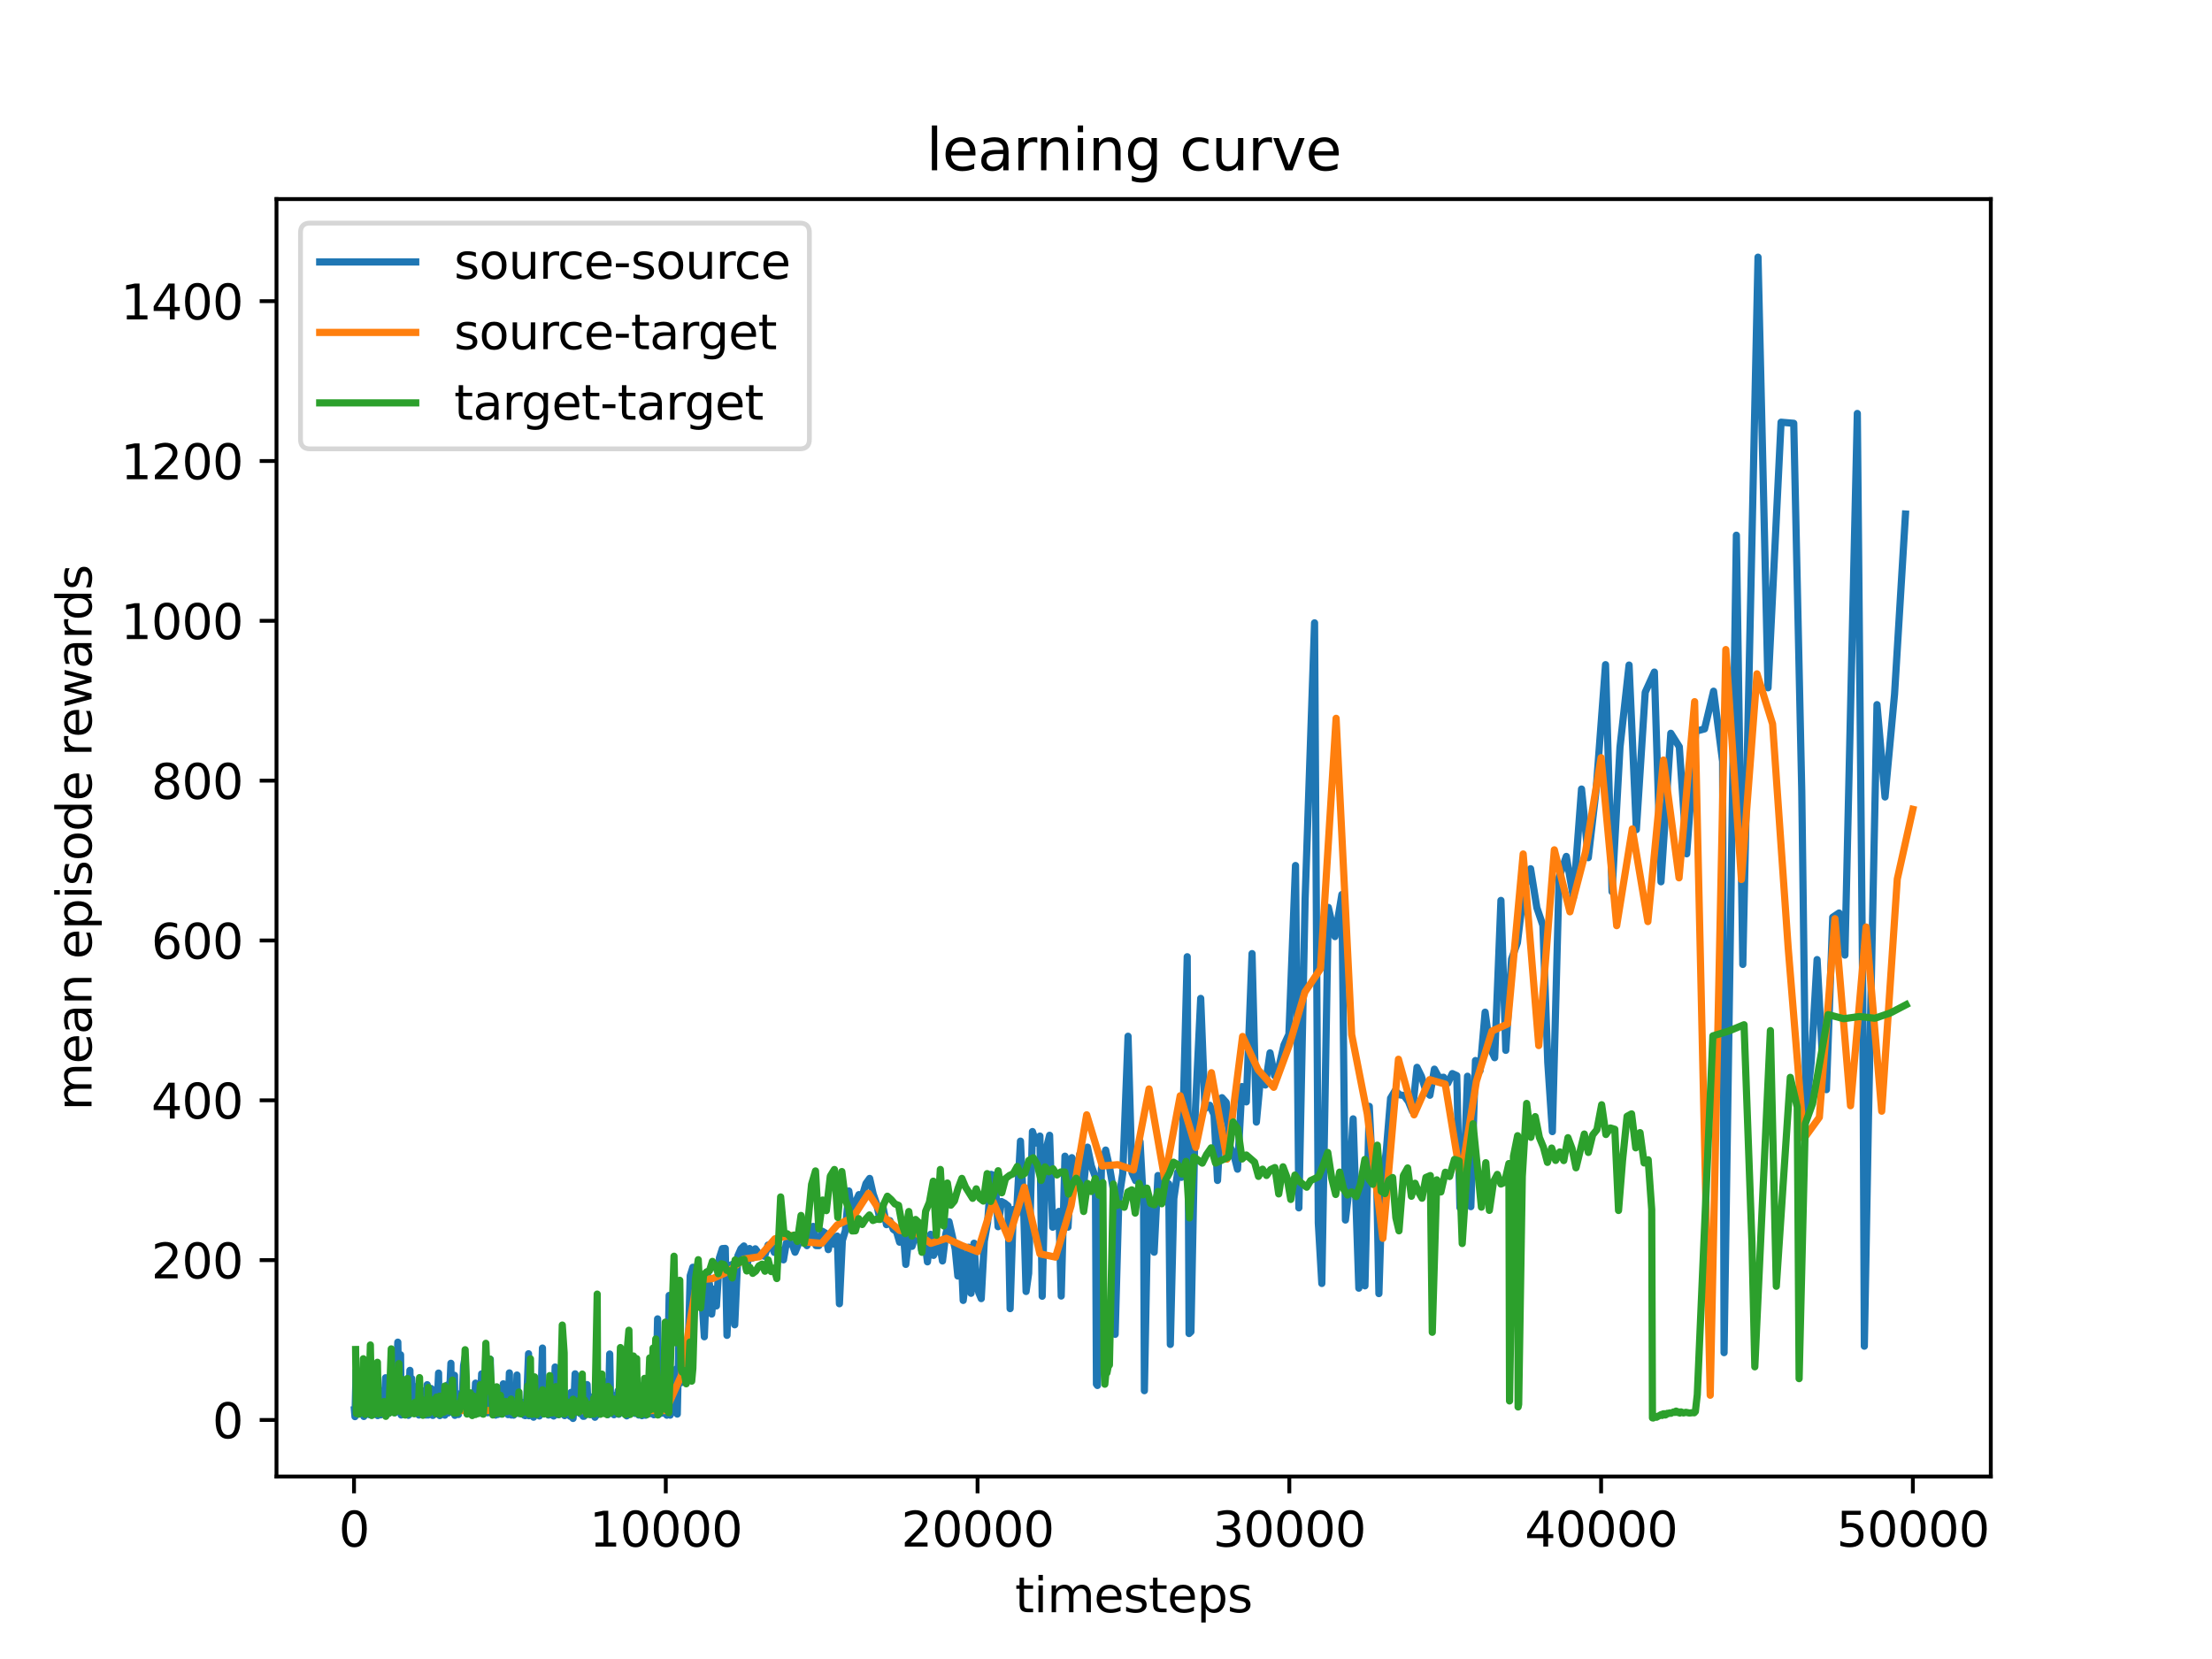 <?xml version="1.0" encoding="utf-8" standalone="no"?>
<!DOCTYPE svg PUBLIC "-//W3C//DTD SVG 1.1//EN"
  "http://www.w3.org/Graphics/SVG/1.1/DTD/svg11.dtd">
<svg xmlns:xlink="http://www.w3.org/1999/xlink" width="460.8pt" height="345.6pt" viewBox="0 0 460.8 345.6" xmlns="http://www.w3.org/2000/svg" version="1.1">
 <defs>
  <style type="text/css">*{stroke-linejoin: round; stroke-linecap: butt}</style>
 </defs>
 <g id="figure_1">
  <g id="patch_1">
   <path d="M 0 345.6 
L 460.8 345.6 
L 460.8 0 
L 0 0 
z
" style="fill: #ffffff"/>
  </g>
  <g id="axes_1">
   <g id="patch_2">
    <path d="M 57.6 307.584 
L 414.72 307.584 
L 414.72 41.472 
L 57.6 41.472 
z
" style="fill: #ffffff"/>
   </g>
   <g id="matplotlib.axis_1">
    <g id="xtick_1">
     <g id="line2d_1">
      <defs>
       <path id="mb2dc1c87ee" d="M 0 0 
L 0 3.5 
" style="stroke: #000000; stroke-width: 0.8"/>
      </defs>
      <g>
       <use xlink:href="#mb2dc1c87ee" x="73.748" y="307.584" style="stroke: #000000; stroke-width: 0.8"/>
      </g>
     </g>
     <g id="text_1">
      <!-- 0 -->
      <g transform="translate(70.567 322.182) scale(0.1 -0.1)">
       <defs>
        <path id="DejaVuSans-30" d="M 2034 4250 
Q 1547 4250 1301 3770 
Q 1056 3291 1056 2328 
Q 1056 1369 1301 889 
Q 1547 409 2034 409 
Q 2525 409 2770 889 
Q 3016 1369 3016 2328 
Q 3016 3291 2770 3770 
Q 2525 4250 2034 4250 
z
M 2034 4750 
Q 2819 4750 3233 4129 
Q 3647 3509 3647 2328 
Q 3647 1150 3233 529 
Q 2819 -91 2034 -91 
Q 1250 -91 836 529 
Q 422 1150 422 2328 
Q 422 3509 836 4129 
Q 1250 4750 2034 4750 
z
" transform="scale(0.016)"/>
       </defs>
       <use xlink:href="#DejaVuSans-30"/>
      </g>
     </g>
    </g>
    <g id="xtick_2">
     <g id="line2d_2">
      <g>
       <use xlink:href="#mb2dc1c87ee" x="138.696" y="307.584" style="stroke: #000000; stroke-width: 0.8"/>
      </g>
     </g>
     <g id="text_2">
      <!-- 10000 -->
      <g transform="translate(122.79 322.182) scale(0.1 -0.1)">
       <defs>
        <path id="DejaVuSans-31" d="M 794 531 
L 1825 531 
L 1825 4091 
L 703 3866 
L 703 4441 
L 1819 4666 
L 2450 4666 
L 2450 531 
L 3481 531 
L 3481 0 
L 794 0 
L 794 531 
z
" transform="scale(0.016)"/>
       </defs>
       <use xlink:href="#DejaVuSans-31"/>
       <use xlink:href="#DejaVuSans-30" x="63.623"/>
       <use xlink:href="#DejaVuSans-30" x="127.246"/>
       <use xlink:href="#DejaVuSans-30" x="190.869"/>
       <use xlink:href="#DejaVuSans-30" x="254.492"/>
      </g>
     </g>
    </g>
    <g id="xtick_3">
     <g id="line2d_3">
      <g>
       <use xlink:href="#mb2dc1c87ee" x="203.644" y="307.584" style="stroke: #000000; stroke-width: 0.8"/>
      </g>
     </g>
     <g id="text_3">
      <!-- 20000 -->
      <g transform="translate(187.738 322.182) scale(0.1 -0.1)">
       <defs>
        <path id="DejaVuSans-32" d="M 1228 531 
L 3431 531 
L 3431 0 
L 469 0 
L 469 531 
Q 828 903 1448 1529 
Q 2069 2156 2228 2338 
Q 2531 2678 2651 2914 
Q 2772 3150 2772 3378 
Q 2772 3750 2511 3984 
Q 2250 4219 1831 4219 
Q 1534 4219 1204 4116 
Q 875 4013 500 3803 
L 500 4441 
Q 881 4594 1212 4672 
Q 1544 4750 1819 4750 
Q 2544 4750 2975 4387 
Q 3406 4025 3406 3419 
Q 3406 3131 3298 2873 
Q 3191 2616 2906 2266 
Q 2828 2175 2409 1742 
Q 1991 1309 1228 531 
z
" transform="scale(0.016)"/>
       </defs>
       <use xlink:href="#DejaVuSans-32"/>
       <use xlink:href="#DejaVuSans-30" x="63.623"/>
       <use xlink:href="#DejaVuSans-30" x="127.246"/>
       <use xlink:href="#DejaVuSans-30" x="190.869"/>
       <use xlink:href="#DejaVuSans-30" x="254.492"/>
      </g>
     </g>
    </g>
    <g id="xtick_4">
     <g id="line2d_4">
      <g>
       <use xlink:href="#mb2dc1c87ee" x="268.592" y="307.584" style="stroke: #000000; stroke-width: 0.8"/>
      </g>
     </g>
     <g id="text_4">
      <!-- 30000 -->
      <g transform="translate(252.685 322.182) scale(0.1 -0.1)">
       <defs>
        <path id="DejaVuSans-33" d="M 2597 2516 
Q 3050 2419 3304 2112 
Q 3559 1806 3559 1356 
Q 3559 666 3084 287 
Q 2609 -91 1734 -91 
Q 1441 -91 1130 -33 
Q 819 25 488 141 
L 488 750 
Q 750 597 1062 519 
Q 1375 441 1716 441 
Q 2309 441 2620 675 
Q 2931 909 2931 1356 
Q 2931 1769 2642 2001 
Q 2353 2234 1838 2234 
L 1294 2234 
L 1294 2753 
L 1863 2753 
Q 2328 2753 2575 2939 
Q 2822 3125 2822 3475 
Q 2822 3834 2567 4026 
Q 2313 4219 1838 4219 
Q 1578 4219 1281 4162 
Q 984 4106 628 3988 
L 628 4550 
Q 988 4650 1302 4700 
Q 1616 4750 1894 4750 
Q 2613 4750 3031 4423 
Q 3450 4097 3450 3541 
Q 3450 3153 3228 2886 
Q 3006 2619 2597 2516 
z
" transform="scale(0.016)"/>
       </defs>
       <use xlink:href="#DejaVuSans-33"/>
       <use xlink:href="#DejaVuSans-30" x="63.623"/>
       <use xlink:href="#DejaVuSans-30" x="127.246"/>
       <use xlink:href="#DejaVuSans-30" x="190.869"/>
       <use xlink:href="#DejaVuSans-30" x="254.492"/>
      </g>
     </g>
    </g>
    <g id="xtick_5">
     <g id="line2d_5">
      <g>
       <use xlink:href="#mb2dc1c87ee" x="333.539" y="307.584" style="stroke: #000000; stroke-width: 0.8"/>
      </g>
     </g>
     <g id="text_5">
      <!-- 40000 -->
      <g transform="translate(317.633 322.182) scale(0.1 -0.1)">
       <defs>
        <path id="DejaVuSans-34" d="M 2419 4116 
L 825 1625 
L 2419 1625 
L 2419 4116 
z
M 2253 4666 
L 3047 4666 
L 3047 1625 
L 3713 1625 
L 3713 1100 
L 3047 1100 
L 3047 0 
L 2419 0 
L 2419 1100 
L 313 1100 
L 313 1709 
L 2253 4666 
z
" transform="scale(0.016)"/>
       </defs>
       <use xlink:href="#DejaVuSans-34"/>
       <use xlink:href="#DejaVuSans-30" x="63.623"/>
       <use xlink:href="#DejaVuSans-30" x="127.246"/>
       <use xlink:href="#DejaVuSans-30" x="190.869"/>
       <use xlink:href="#DejaVuSans-30" x="254.492"/>
      </g>
     </g>
    </g>
    <g id="xtick_6">
     <g id="line2d_6">
      <g>
       <use xlink:href="#mb2dc1c87ee" x="398.487" y="307.584" style="stroke: #000000; stroke-width: 0.8"/>
      </g>
     </g>
     <g id="text_6">
      <!-- 50000 -->
      <g transform="translate(382.581 322.182) scale(0.1 -0.1)">
       <defs>
        <path id="DejaVuSans-35" d="M 691 4666 
L 3169 4666 
L 3169 4134 
L 1269 4134 
L 1269 2991 
Q 1406 3038 1543 3061 
Q 1681 3084 1819 3084 
Q 2600 3084 3056 2656 
Q 3513 2228 3513 1497 
Q 3513 744 3044 326 
Q 2575 -91 1722 -91 
Q 1428 -91 1123 -41 
Q 819 9 494 109 
L 494 744 
Q 775 591 1075 516 
Q 1375 441 1709 441 
Q 2250 441 2565 725 
Q 2881 1009 2881 1497 
Q 2881 1984 2565 2268 
Q 2250 2553 1709 2553 
Q 1456 2553 1204 2497 
Q 953 2441 691 2322 
L 691 4666 
z
" transform="scale(0.016)"/>
       </defs>
       <use xlink:href="#DejaVuSans-35"/>
       <use xlink:href="#DejaVuSans-30" x="63.623"/>
       <use xlink:href="#DejaVuSans-30" x="127.246"/>
       <use xlink:href="#DejaVuSans-30" x="190.869"/>
       <use xlink:href="#DejaVuSans-30" x="254.492"/>
      </g>
     </g>
    </g>
    <g id="text_7">
     <!-- timesteps -->
     <g transform="translate(211.444 335.861) scale(0.1 -0.1)">
      <defs>
       <path id="DejaVuSans-74" d="M 1172 4494 
L 1172 3500 
L 2356 3500 
L 2356 3053 
L 1172 3053 
L 1172 1153 
Q 1172 725 1289 603 
Q 1406 481 1766 481 
L 2356 481 
L 2356 0 
L 1766 0 
Q 1100 0 847 248 
Q 594 497 594 1153 
L 594 3053 
L 172 3053 
L 172 3500 
L 594 3500 
L 594 4494 
L 1172 4494 
z
" transform="scale(0.016)"/>
       <path id="DejaVuSans-69" d="M 603 3500 
L 1178 3500 
L 1178 0 
L 603 0 
L 603 3500 
z
M 603 4863 
L 1178 4863 
L 1178 4134 
L 603 4134 
L 603 4863 
z
" transform="scale(0.016)"/>
       <path id="DejaVuSans-6d" d="M 3328 2828 
Q 3544 3216 3844 3400 
Q 4144 3584 4550 3584 
Q 5097 3584 5394 3201 
Q 5691 2819 5691 2113 
L 5691 0 
L 5113 0 
L 5113 2094 
Q 5113 2597 4934 2840 
Q 4756 3084 4391 3084 
Q 3944 3084 3684 2787 
Q 3425 2491 3425 1978 
L 3425 0 
L 2847 0 
L 2847 2094 
Q 2847 2600 2669 2842 
Q 2491 3084 2119 3084 
Q 1678 3084 1418 2786 
Q 1159 2488 1159 1978 
L 1159 0 
L 581 0 
L 581 3500 
L 1159 3500 
L 1159 2956 
Q 1356 3278 1631 3431 
Q 1906 3584 2284 3584 
Q 2666 3584 2933 3390 
Q 3200 3197 3328 2828 
z
" transform="scale(0.016)"/>
       <path id="DejaVuSans-65" d="M 3597 1894 
L 3597 1613 
L 953 1613 
Q 991 1019 1311 708 
Q 1631 397 2203 397 
Q 2534 397 2845 478 
Q 3156 559 3463 722 
L 3463 178 
Q 3153 47 2828 -22 
Q 2503 -91 2169 -91 
Q 1331 -91 842 396 
Q 353 884 353 1716 
Q 353 2575 817 3079 
Q 1281 3584 2069 3584 
Q 2775 3584 3186 3129 
Q 3597 2675 3597 1894 
z
M 3022 2063 
Q 3016 2534 2758 2815 
Q 2500 3097 2075 3097 
Q 1594 3097 1305 2825 
Q 1016 2553 972 2059 
L 3022 2063 
z
" transform="scale(0.016)"/>
       <path id="DejaVuSans-73" d="M 2834 3397 
L 2834 2853 
Q 2591 2978 2328 3040 
Q 2066 3103 1784 3103 
Q 1356 3103 1142 2972 
Q 928 2841 928 2578 
Q 928 2378 1081 2264 
Q 1234 2150 1697 2047 
L 1894 2003 
Q 2506 1872 2764 1633 
Q 3022 1394 3022 966 
Q 3022 478 2636 193 
Q 2250 -91 1575 -91 
Q 1294 -91 989 -36 
Q 684 19 347 128 
L 347 722 
Q 666 556 975 473 
Q 1284 391 1588 391 
Q 1994 391 2212 530 
Q 2431 669 2431 922 
Q 2431 1156 2273 1281 
Q 2116 1406 1581 1522 
L 1381 1569 
Q 847 1681 609 1914 
Q 372 2147 372 2553 
Q 372 3047 722 3315 
Q 1072 3584 1716 3584 
Q 2034 3584 2315 3537 
Q 2597 3491 2834 3397 
z
" transform="scale(0.016)"/>
       <path id="DejaVuSans-70" d="M 1159 525 
L 1159 -1331 
L 581 -1331 
L 581 3500 
L 1159 3500 
L 1159 2969 
Q 1341 3281 1617 3432 
Q 1894 3584 2278 3584 
Q 2916 3584 3314 3078 
Q 3713 2572 3713 1747 
Q 3713 922 3314 415 
Q 2916 -91 2278 -91 
Q 1894 -91 1617 61 
Q 1341 213 1159 525 
z
M 3116 1747 
Q 3116 2381 2855 2742 
Q 2594 3103 2138 3103 
Q 1681 3103 1420 2742 
Q 1159 2381 1159 1747 
Q 1159 1113 1420 752 
Q 1681 391 2138 391 
Q 2594 391 2855 752 
Q 3116 1113 3116 1747 
z
" transform="scale(0.016)"/>
      </defs>
      <use xlink:href="#DejaVuSans-74"/>
      <use xlink:href="#DejaVuSans-69" x="39.209"/>
      <use xlink:href="#DejaVuSans-6d" x="66.992"/>
      <use xlink:href="#DejaVuSans-65" x="164.404"/>
      <use xlink:href="#DejaVuSans-73" x="225.928"/>
      <use xlink:href="#DejaVuSans-74" x="278.027"/>
      <use xlink:href="#DejaVuSans-65" x="317.236"/>
      <use xlink:href="#DejaVuSans-70" x="378.76"/>
      <use xlink:href="#DejaVuSans-73" x="442.236"/>
     </g>
    </g>
   </g>
   <g id="matplotlib.axis_2">
    <g id="ytick_1">
     <g id="line2d_7">
      <defs>
       <path id="m3ef0a4f38d" d="M 0 0 
L -3.5 0 
" style="stroke: #000000; stroke-width: 0.8"/>
      </defs>
      <g>
       <use xlink:href="#m3ef0a4f38d" x="57.6" y="295.804" style="stroke: #000000; stroke-width: 0.8"/>
      </g>
     </g>
     <g id="text_8">
      <!-- 0 -->
      <g transform="translate(44.237 299.604) scale(0.1 -0.1)">
       <use xlink:href="#DejaVuSans-30"/>
      </g>
     </g>
    </g>
    <g id="ytick_2">
     <g id="line2d_8">
      <g>
       <use xlink:href="#m3ef0a4f38d" x="57.6" y="262.509" style="stroke: #000000; stroke-width: 0.8"/>
      </g>
     </g>
     <g id="text_9">
      <!-- 200 -->
      <g transform="translate(31.512 266.308) scale(0.1 -0.1)">
       <use xlink:href="#DejaVuSans-32"/>
       <use xlink:href="#DejaVuSans-30" x="63.623"/>
       <use xlink:href="#DejaVuSans-30" x="127.246"/>
      </g>
     </g>
    </g>
    <g id="ytick_3">
     <g id="line2d_9">
      <g>
       <use xlink:href="#m3ef0a4f38d" x="57.6" y="229.214" style="stroke: #000000; stroke-width: 0.8"/>
      </g>
     </g>
     <g id="text_10">
      <!-- 400 -->
      <g transform="translate(31.512 233.013) scale(0.1 -0.1)">
       <use xlink:href="#DejaVuSans-34"/>
       <use xlink:href="#DejaVuSans-30" x="63.623"/>
       <use xlink:href="#DejaVuSans-30" x="127.246"/>
      </g>
     </g>
    </g>
    <g id="ytick_4">
     <g id="line2d_10">
      <g>
       <use xlink:href="#m3ef0a4f38d" x="57.6" y="195.919" style="stroke: #000000; stroke-width: 0.8"/>
      </g>
     </g>
     <g id="text_11">
      <!-- 600 -->
      <g transform="translate(31.512 199.718) scale(0.1 -0.1)">
       <defs>
        <path id="DejaVuSans-36" d="M 2113 2584 
Q 1688 2584 1439 2293 
Q 1191 2003 1191 1497 
Q 1191 994 1439 701 
Q 1688 409 2113 409 
Q 2538 409 2786 701 
Q 3034 994 3034 1497 
Q 3034 2003 2786 2293 
Q 2538 2584 2113 2584 
z
M 3366 4563 
L 3366 3988 
Q 3128 4100 2886 4159 
Q 2644 4219 2406 4219 
Q 1781 4219 1451 3797 
Q 1122 3375 1075 2522 
Q 1259 2794 1537 2939 
Q 1816 3084 2150 3084 
Q 2853 3084 3261 2657 
Q 3669 2231 3669 1497 
Q 3669 778 3244 343 
Q 2819 -91 2113 -91 
Q 1303 -91 875 529 
Q 447 1150 447 2328 
Q 447 3434 972 4092 
Q 1497 4750 2381 4750 
Q 2619 4750 2861 4703 
Q 3103 4656 3366 4563 
z
" transform="scale(0.016)"/>
       </defs>
       <use xlink:href="#DejaVuSans-36"/>
       <use xlink:href="#DejaVuSans-30" x="63.623"/>
       <use xlink:href="#DejaVuSans-30" x="127.246"/>
      </g>
     </g>
    </g>
    <g id="ytick_5">
     <g id="line2d_11">
      <g>
       <use xlink:href="#m3ef0a4f38d" x="57.6" y="162.623" style="stroke: #000000; stroke-width: 0.8"/>
      </g>
     </g>
     <g id="text_12">
      <!-- 800 -->
      <g transform="translate(31.512 166.423) scale(0.1 -0.1)">
       <defs>
        <path id="DejaVuSans-38" d="M 2034 2216 
Q 1584 2216 1326 1975 
Q 1069 1734 1069 1313 
Q 1069 891 1326 650 
Q 1584 409 2034 409 
Q 2484 409 2743 651 
Q 3003 894 3003 1313 
Q 3003 1734 2745 1975 
Q 2488 2216 2034 2216 
z
M 1403 2484 
Q 997 2584 770 2862 
Q 544 3141 544 3541 
Q 544 4100 942 4425 
Q 1341 4750 2034 4750 
Q 2731 4750 3128 4425 
Q 3525 4100 3525 3541 
Q 3525 3141 3298 2862 
Q 3072 2584 2669 2484 
Q 3125 2378 3379 2068 
Q 3634 1759 3634 1313 
Q 3634 634 3220 271 
Q 2806 -91 2034 -91 
Q 1263 -91 848 271 
Q 434 634 434 1313 
Q 434 1759 690 2068 
Q 947 2378 1403 2484 
z
M 1172 3481 
Q 1172 3119 1398 2916 
Q 1625 2713 2034 2713 
Q 2441 2713 2670 2916 
Q 2900 3119 2900 3481 
Q 2900 3844 2670 4047 
Q 2441 4250 2034 4250 
Q 1625 4250 1398 4047 
Q 1172 3844 1172 3481 
z
" transform="scale(0.016)"/>
       </defs>
       <use xlink:href="#DejaVuSans-38"/>
       <use xlink:href="#DejaVuSans-30" x="63.623"/>
       <use xlink:href="#DejaVuSans-30" x="127.246"/>
      </g>
     </g>
    </g>
    <g id="ytick_6">
     <g id="line2d_12">
      <g>
       <use xlink:href="#m3ef0a4f38d" x="57.6" y="129.328" style="stroke: #000000; stroke-width: 0.8"/>
      </g>
     </g>
     <g id="text_13">
      <!-- 1000 -->
      <g transform="translate(25.15 133.127) scale(0.1 -0.1)">
       <use xlink:href="#DejaVuSans-31"/>
       <use xlink:href="#DejaVuSans-30" x="63.623"/>
       <use xlink:href="#DejaVuSans-30" x="127.246"/>
       <use xlink:href="#DejaVuSans-30" x="190.869"/>
      </g>
     </g>
    </g>
    <g id="ytick_7">
     <g id="line2d_13">
      <g>
       <use xlink:href="#m3ef0a4f38d" x="57.6" y="96.033" style="stroke: #000000; stroke-width: 0.8"/>
      </g>
     </g>
     <g id="text_14">
      <!-- 1200 -->
      <g transform="translate(25.15 99.832) scale(0.1 -0.1)">
       <use xlink:href="#DejaVuSans-31"/>
       <use xlink:href="#DejaVuSans-32" x="63.623"/>
       <use xlink:href="#DejaVuSans-30" x="127.246"/>
       <use xlink:href="#DejaVuSans-30" x="190.869"/>
      </g>
     </g>
    </g>
    <g id="ytick_8">
     <g id="line2d_14">
      <g>
       <use xlink:href="#m3ef0a4f38d" x="57.6" y="62.737" style="stroke: #000000; stroke-width: 0.8"/>
      </g>
     </g>
     <g id="text_15">
      <!-- 1400 -->
      <g transform="translate(25.15 66.537) scale(0.1 -0.1)">
       <use xlink:href="#DejaVuSans-31"/>
       <use xlink:href="#DejaVuSans-34" x="63.623"/>
       <use xlink:href="#DejaVuSans-30" x="127.246"/>
       <use xlink:href="#DejaVuSans-30" x="190.869"/>
      </g>
     </g>
    </g>
    <g id="text_16">
     <!-- mean episode rewards -->
     <g transform="translate(19.07 231.36) rotate(-90) scale(0.1 -0.1)">
      <defs>
       <path id="DejaVuSans-61" d="M 2194 1759 
Q 1497 1759 1228 1600 
Q 959 1441 959 1056 
Q 959 750 1161 570 
Q 1363 391 1709 391 
Q 2188 391 2477 730 
Q 2766 1069 2766 1631 
L 2766 1759 
L 2194 1759 
z
M 3341 1997 
L 3341 0 
L 2766 0 
L 2766 531 
Q 2569 213 2275 61 
Q 1981 -91 1556 -91 
Q 1019 -91 701 211 
Q 384 513 384 1019 
Q 384 1609 779 1909 
Q 1175 2209 1959 2209 
L 2766 2209 
L 2766 2266 
Q 2766 2663 2505 2880 
Q 2244 3097 1772 3097 
Q 1472 3097 1187 3025 
Q 903 2953 641 2809 
L 641 3341 
Q 956 3463 1253 3523 
Q 1550 3584 1831 3584 
Q 2591 3584 2966 3190 
Q 3341 2797 3341 1997 
z
" transform="scale(0.016)"/>
       <path id="DejaVuSans-6e" d="M 3513 2113 
L 3513 0 
L 2938 0 
L 2938 2094 
Q 2938 2591 2744 2837 
Q 2550 3084 2163 3084 
Q 1697 3084 1428 2787 
Q 1159 2491 1159 1978 
L 1159 0 
L 581 0 
L 581 3500 
L 1159 3500 
L 1159 2956 
Q 1366 3272 1645 3428 
Q 1925 3584 2291 3584 
Q 2894 3584 3203 3211 
Q 3513 2838 3513 2113 
z
" transform="scale(0.016)"/>
       <path id="DejaVuSans-20" transform="scale(0.016)"/>
       <path id="DejaVuSans-6f" d="M 1959 3097 
Q 1497 3097 1228 2736 
Q 959 2375 959 1747 
Q 959 1119 1226 758 
Q 1494 397 1959 397 
Q 2419 397 2687 759 
Q 2956 1122 2956 1747 
Q 2956 2369 2687 2733 
Q 2419 3097 1959 3097 
z
M 1959 3584 
Q 2709 3584 3137 3096 
Q 3566 2609 3566 1747 
Q 3566 888 3137 398 
Q 2709 -91 1959 -91 
Q 1206 -91 779 398 
Q 353 888 353 1747 
Q 353 2609 779 3096 
Q 1206 3584 1959 3584 
z
" transform="scale(0.016)"/>
       <path id="DejaVuSans-64" d="M 2906 2969 
L 2906 4863 
L 3481 4863 
L 3481 0 
L 2906 0 
L 2906 525 
Q 2725 213 2448 61 
Q 2172 -91 1784 -91 
Q 1150 -91 751 415 
Q 353 922 353 1747 
Q 353 2572 751 3078 
Q 1150 3584 1784 3584 
Q 2172 3584 2448 3432 
Q 2725 3281 2906 2969 
z
M 947 1747 
Q 947 1113 1208 752 
Q 1469 391 1925 391 
Q 2381 391 2643 752 
Q 2906 1113 2906 1747 
Q 2906 2381 2643 2742 
Q 2381 3103 1925 3103 
Q 1469 3103 1208 2742 
Q 947 2381 947 1747 
z
" transform="scale(0.016)"/>
       <path id="DejaVuSans-72" d="M 2631 2963 
Q 2534 3019 2420 3045 
Q 2306 3072 2169 3072 
Q 1681 3072 1420 2755 
Q 1159 2438 1159 1844 
L 1159 0 
L 581 0 
L 581 3500 
L 1159 3500 
L 1159 2956 
Q 1341 3275 1631 3429 
Q 1922 3584 2338 3584 
Q 2397 3584 2469 3576 
Q 2541 3569 2628 3553 
L 2631 2963 
z
" transform="scale(0.016)"/>
       <path id="DejaVuSans-77" d="M 269 3500 
L 844 3500 
L 1563 769 
L 2278 3500 
L 2956 3500 
L 3675 769 
L 4391 3500 
L 4966 3500 
L 4050 0 
L 3372 0 
L 2619 2869 
L 1863 0 
L 1184 0 
L 269 3500 
z
" transform="scale(0.016)"/>
      </defs>
      <use xlink:href="#DejaVuSans-6d"/>
      <use xlink:href="#DejaVuSans-65" x="97.412"/>
      <use xlink:href="#DejaVuSans-61" x="158.936"/>
      <use xlink:href="#DejaVuSans-6e" x="220.215"/>
      <use xlink:href="#DejaVuSans-20" x="283.594"/>
      <use xlink:href="#DejaVuSans-65" x="315.381"/>
      <use xlink:href="#DejaVuSans-70" x="376.904"/>
      <use xlink:href="#DejaVuSans-69" x="440.381"/>
      <use xlink:href="#DejaVuSans-73" x="468.164"/>
      <use xlink:href="#DejaVuSans-6f" x="520.264"/>
      <use xlink:href="#DejaVuSans-64" x="581.445"/>
      <use xlink:href="#DejaVuSans-65" x="644.922"/>
      <use xlink:href="#DejaVuSans-20" x="706.445"/>
      <use xlink:href="#DejaVuSans-72" x="738.232"/>
      <use xlink:href="#DejaVuSans-65" x="777.096"/>
      <use xlink:href="#DejaVuSans-77" x="838.619"/>
      <use xlink:href="#DejaVuSans-61" x="920.406"/>
      <use xlink:href="#DejaVuSans-72" x="981.686"/>
      <use xlink:href="#DejaVuSans-64" x="1021.049"/>
      <use xlink:href="#DejaVuSans-73" x="1084.525"/>
     </g>
    </g>
   </g>
   <g id="line2d_15">
    <path d="M 73.833 293.674 
L 73.95 295.111 
L 74.183 285.511 
L 74.326 294.229 
L 74.437 293.441 
L 74.515 294.488 
L 74.664 293.629 
L 75.047 294.449 
L 75.197 292.403 
L 75.327 292.903 
L 75.593 294.783 
L 75.703 294.336 
L 75.801 295.08 
L 75.989 293.957 
L 76.177 290.492 
L 76.489 294.619 
L 76.58 293.757 
L 76.684 293.146 
L 76.794 294.25 
L 76.924 292.289 
L 77.002 294.72 
L 77.184 290.185 
L 77.249 294.471 
L 77.457 291.523 
L 77.697 292.273 
L 77.788 294.339 
L 77.95 291.618 
L 78.152 294.564 
L 78.366 293.162 
L 78.619 287.682 
L 78.684 294.897 
L 78.782 293.789 
L 79.106 289.658 
L 79.314 294.747 
L 79.392 294.696 
L 79.516 294.027 
L 79.626 294.233 
L 79.834 293.611 
L 79.918 294.357 
L 80.321 287.013 
L 80.496 294.164 
L 80.912 289.073 
L 81.003 294.43 
L 81.237 293.124 
L 81.373 292.875 
L 81.529 293.266 
L 81.613 293.817 
L 81.795 292.546 
L 81.964 289.875 
L 82.049 293.864 
L 82.204 291.467 
L 82.315 294.285 
L 82.873 279.597 
L 83.166 293.763 
L 83.445 282.22 
L 83.581 294.768 
L 83.828 294.37 
L 83.906 294.306 
L 84.166 291.081 
L 84.25 294.153 
L 84.458 290.603 
L 84.595 294.318 
L 84.991 287.119 
L 85.075 294.838 
L 85.393 285.472 
L 85.549 294.423 
L 85.77 287.174 
L 85.952 290.007 
L 86.036 294.127 
L 86.342 293.033 
L 86.874 288.828 
L 87.082 293.402 
L 87.27 294.775 
L 87.426 291.146 
L 87.615 292.656 
L 87.68 294.528 
L 87.848 289.687 
L 87.998 293.928 
L 88.206 292.603 
L 88.524 294.467 
L 88.641 293.532 
L 88.751 294.785 
L 88.992 288.458 
L 89.186 294.78 
L 89.271 294.737 
L 89.505 292.542 
L 89.628 292.693 
L 89.842 289.258 
L 90.057 293.892 
L 90.128 294.856 
L 90.213 294.847 
L 90.336 293.52 
L 90.609 292.239 
L 90.804 292.748 
L 90.998 294.564 
L 91.362 286.032 
L 91.466 294.649 
L 91.557 293.601 
L 91.622 294.896 
L 91.713 293.746 
L 91.784 294.779 
L 91.895 293.127 
L 92.038 294.483 
L 92.154 293.419 
L 92.473 294.389 
L 92.577 293.513 
L 92.674 294.808 
L 92.843 291.38 
L 93.038 290.576 
L 93.239 288.506 
L 93.401 294.341 
L 93.531 293.435 
L 93.934 283.997 
L 94.012 294.177 
L 94.116 293.076 
L 94.22 293.852 
L 94.421 294.06 
L 94.681 286.501 
L 94.759 294.847 
L 94.85 293.952 
L 94.986 293.337 
L 95.123 294.181 
L 95.311 292.084 
L 95.499 294.668 
L 95.681 290.37 
L 95.967 291.44 
L 96.201 293.217 
L 96.571 284.47 
L 96.922 282.542 
L 97.091 292.725 
L 97.233 292.475 
L 97.48 290.237 
L 97.591 293.482 
L 97.753 294.237 
L 97.941 293.796 
L 98.188 292.244 
L 98.266 294.65 
L 98.539 291.957 
L 98.734 294.606 
L 99.065 288.131 
L 99.24 294.498 
L 99.37 293.229 
L 99.572 289.109 
L 99.779 294.012 
L 99.942 291.467 
L 100.007 294.236 
L 100.338 286.2 
L 100.461 293.797 
L 100.585 294.54 
L 100.793 293.837 
L 100.903 293.923 
L 101.208 282.474 
L 101.371 291.316 
L 101.526 292.425 
L 101.611 294.303 
L 101.682 294.269 
L 101.799 294.108 
L 102.137 283.146 
L 102.26 294.127 
L 102.384 294.117 
L 102.507 293.304 
L 102.598 294.387 
L 102.709 293.557 
L 102.916 294.244 
L 103.059 292.257 
L 103.17 293.167 
L 103.248 294.797 
L 103.358 294.387 
L 103.533 293.083 
L 103.709 294.66 
L 103.78 294.535 
L 103.904 292.689 
L 104.033 294.497 
L 104.144 293.36 
L 104.332 294.567 
L 104.43 293.952 
L 104.527 294.189 
L 104.624 293.483 
L 104.852 288.27 
L 105.027 289.4 
L 105.131 293.889 
L 105.222 293.794 
L 105.339 293.955 
L 105.514 292.356 
L 105.729 291.926 
L 105.839 294.693 
L 106.112 285.998 
L 106.222 293.663 
L 106.475 288.714 
L 106.534 294.779 
L 106.618 294.467 
L 106.826 292.576 
L 107.002 294.802 
L 107.274 293.569 
L 107.359 294.294 
L 107.45 293.474 
L 107.697 286.442 
L 107.872 294.331 
L 107.976 293.138 
L 108.041 294.447 
L 108.21 292.369 
L 108.372 292.149 
L 108.502 293.439 
L 108.801 292.133 
L 108.944 294.115 
L 109.034 293.722 
L 109.216 294.833 
L 109.34 293.43 
L 109.418 294.907 
L 109.697 292.111 
L 110.106 282.01 
L 110.178 294.924 
L 110.275 294.166 
L 110.372 294.269 
L 110.496 293.749 
L 110.58 294.75 
L 110.658 294.479 
L 110.808 291.628 
L 110.989 290.46 
L 111.152 295.225 
L 111.236 294.647 
L 111.392 294.268 
L 111.509 293.459 
L 111.697 289.029 
L 111.762 294.782 
L 111.905 294.236 
L 112.042 293.039 
L 112.119 294.534 
L 112.262 292.727 
L 112.366 294.973 
L 112.444 294.741 
L 112.6 294.498 
L 113.003 280.821 
L 113.107 293.888 
L 113.289 293.936 
L 113.464 291.617 
L 113.613 294.122 
L 113.906 292.497 
L 113.983 294.452 
L 114.074 294.41 
L 114.178 293.24 
L 114.25 294.784 
L 114.315 294.667 
L 114.484 293.515 
L 114.561 294.631 
L 114.711 292.307 
L 114.782 294.719 
L 115.269 289.894 
L 115.347 294.986 
L 115.646 284.767 
L 115.906 294.455 
L 116.01 294.101 
L 116.224 290.704 
L 116.296 294.725 
L 116.432 292.036 
L 116.523 293.591 
L 116.666 293.568 
L 116.77 293.712 
L 116.887 292.804 
L 116.958 294.29 
L 117.205 293.357 
L 117.289 294.325 
L 117.471 294.668 
L 117.562 294.14 
L 117.627 294.898 
L 117.932 292.994 
L 118.121 294.458 
L 118.251 294.64 
L 118.322 294.504 
L 118.517 291.98 
L 118.718 292.426 
L 118.783 295.048 
L 118.971 290.051 
L 119.062 294.35 
L 119.29 294.339 
L 119.374 295.488 
L 119.452 294.6 
L 119.809 286.191 
L 119.965 292.608 
L 120.212 294.176 
L 120.433 287.806 
L 120.608 293.871 
L 120.732 293.059 
L 120.874 294.483 
L 121.037 292.887 
L 121.186 294.362 
L 121.355 291.692 
L 121.485 295.047 
L 121.589 294.103 
L 121.667 295.04 
L 121.777 293.317 
L 121.992 294.591 
L 122.297 288.432 
L 122.531 293.606 
L 122.751 290.855 
L 122.901 294.678 
L 123.076 292.774 
L 123.187 293.912 
L 123.368 292.182 
L 123.446 294.712 
L 123.557 293.735 
L 123.635 294.605 
L 123.784 294.934 
L 123.881 293.975 
L 123.94 295.238 
L 124.128 291.292 
L 124.187 294.928 
L 124.362 292.467 
L 124.505 293.54 
L 124.797 287.076 
L 124.869 294.326 
L 125.284 288.017 
L 125.629 293.608 
L 125.823 290.734 
L 126.018 294.291 
L 126.246 287.811 
L 126.324 294.16 
L 126.525 290.767 
L 126.629 294.695 
L 126.72 294.154 
L 127.012 282.067 
L 127.239 294.371 
L 127.434 290.489 
L 127.525 293.946 
L 127.674 292.758 
L 127.908 294.712 
L 128.006 293.859 
L 128.097 294.465 
L 128.519 292.889 
L 128.753 289.733 
L 128.895 294.622 
L 129.051 292.387 
L 129.149 294.384 
L 129.357 293.093 
L 129.454 294.28 
L 129.649 293.153 
L 129.798 294.214 
L 129.987 294.19 
L 130.071 293.713 
L 130.331 284.2 
L 130.402 294.771 
L 130.513 294.135 
L 130.558 294.949 
L 130.662 293.754 
L 130.798 294.782 
L 131.175 291.182 
L 131.292 294.309 
L 131.422 294.276 
L 131.532 293.074 
L 131.63 294.333 
L 131.74 293.944 
L 131.87 294.26 
L 131.955 294.164 
L 132.175 292.4 
L 132.247 294.438 
L 132.546 287.417 
L 132.708 294.327 
L 132.864 294.123 
L 133 293.664 
L 133.059 294.777 
L 133.163 293.237 
L 133.338 294.247 
L 133.578 289.425 
L 133.728 294.913 
L 133.87 291.501 
L 133.955 293.976 
L 134.182 288.314 
L 134.273 294.797 
L 134.442 293.278 
L 134.507 294.822 
L 134.578 294.461 
L 134.734 292.108 
L 135.156 288.041 
L 135.358 293.991 
L 135.436 294.493 
L 135.728 294.293 
L 135.884 292.739 
L 136.053 292.561 
L 136.215 294.725 
L 136.436 291.076 
L 136.566 293.014 
L 136.988 274.743 
L 137.261 294.645 
L 137.371 294.111 
L 137.585 291.066 
L 137.897 282.725 
L 138.066 294.384 
L 138.28 292.75 
L 138.436 293.292 
L 138.527 294.167 
L 138.761 288.821 
L 138.91 294.813 
L 139.398 269.861 
L 139.612 294.802 
L 139.8 289.083 
L 140.047 287.446 
L 140.164 294.236 
L 140.411 292.44 
L 140.586 288.096 
L 140.859 285.194 
L 141.093 294.581 
L 141.463 277.238 
L 141.664 286.844 
L 141.84 288.064 
L 142.489 280.01 
L 142.814 279.607 
L 143.015 286.818 
L 143.236 285.712 
L 143.782 265.754 
L 144.334 263.991 
L 144.879 266.619 
L 145.412 265.722 
L 145.931 265.835 
L 146.724 278.476 
L 147.276 264.989 
L 147.815 267.668 
L 148.256 273.749 
L 148.776 268.533 
L 149.244 272.051 
L 149.867 262.04 
L 150.484 260.103 
L 151.088 260.063 
L 151.445 278.18 
L 152.043 263.607 
L 152.66 263.361 
L 153.056 275.976 
L 153.699 261.643 
L 154.355 260.14 
L 154.966 259.559 
L 155.537 264.643 
L 156.148 260.09 
L 156.739 262.081 
L 157.349 260.147 
L 157.96 260.976 
L 158.622 261.503 
L 159.285 261.703 
L 159.999 259.368 
L 160.681 259.457 
L 161.304 260.898 
L 161.986 260.522 
L 162.629 260.391 
L 163.207 262.45 
L 163.805 258.936 
L 164.409 259.122 
L 165.019 259.177 
L 165.623 260.861 
L 166.234 259.383 
L 166.857 257.559 
L 167.507 258.381 
L 168.104 259.491 
L 168.728 257.116 
L 169.403 255.481 
L 169.994 259.476 
L 170.585 259.495 
L 171.267 256.47 
L 171.949 256.874 
L 172.547 260.318 
L 173.177 257.299 
L 173.781 259.192 
L 174.411 257.498 
L 174.866 271.595 
L 175.476 258.429 
L 176.106 256.363 
L 176.827 248.1 
L 177.496 252.833 
L 178.197 250.504 
L 178.925 248.856 
L 179.639 249.09 
L 180.399 246.548 
L 181.165 245.486 
L 181.899 248.722 
L 182.614 250.816 
L 183.296 253.914 
L 184.004 251.734 
L 184.666 255.118 
L 185.387 254.285 
L 186.082 256.085 
L 186.764 256.575 
L 187.407 258.774 
L 188.115 255.89 
L 188.693 263.395 
L 189.368 257.545 
L 189.998 259.632 
L 190.667 257.286 
L 191.356 256.269 
L 191.973 260.416 
L 192.616 258.269 
L 193.207 262.866 
L 193.869 257.129 
L 194.473 261.522 
L 195.097 260.241 
L 195.746 259.186 
L 196.337 262.68 
L 197.013 257.157 
L 197.695 254.489 
L 198.981 260.186 
L 199.533 265.816 
L 200.169 259.967 
L 200.65 270.901 
L 201.189 266.598 
L 201.793 259.815 
L 202.286 269.419 
L 202.91 258.985 
L 203.423 267.591 
L 203.923 269.362 
L 204.41 270.524 
L 205.053 258.542 
L 205.735 254.675 
L 206.469 244.644 
L 207.248 244.909 
L 207.917 255.541 
L 208.612 250.299 
L 209.275 250.638 
L 209.983 251.199 
L 210.424 272.615 
L 211.093 251.957 
L 211.756 252.96 
L 212.581 237.716 
L 213.256 252.214 
L 213.75 269.04 
L 214.289 265.257 
L 215.075 235.723 
L 215.854 238.116 
L 216.633 236.66 
L 217.108 270.03 
L 217.854 239.664 
L 218.653 236.498 
L 219.29 255.65 
L 219.933 255.266 
L 220.589 252.355 
L 221.069 269.987 
L 221.855 240.853 
L 222.485 255.642 
L 223.284 241.163 
L 224.102 247.493 
L 224.908 240.463 
L 225.655 247.836 
L 226.538 238.969 
L 227.343 242.879 
L 228.194 245.214 
L 228.408 288.34 
L 228.616 288.62 
L 229.441 243.432 
L 230.331 239.579 
L 231.175 243.385 
L 231.929 247.8 
L 232.305 277.967 
L 233.078 249.851 
L 233.89 244.428 
L 234.994 215.867 
L 235.8 244.269 
L 236.585 245.967 
L 237.495 237.817 
L 238.229 251.259 
L 238.397 289.705 
L 239.131 250.899 
L 239.852 251.425 
L 240.43 260.855 
L 241.223 244.88 
L 241.95 249.58 
L 242.71 250.263 
L 243.463 246.614 
L 243.801 280.07 
L 244.535 249.668 
L 245.334 244.188 
L 246.113 245.264 
L 247.321 199.302 
L 247.704 277.797 
L 248.094 277.429 
L 248.984 231.979 
L 250.127 207.985 
L 251.017 230.954 
L 252.017 230.245 
L 252.9 232.169 
L 253.634 245.91 
L 254.556 228.667 
L 255.44 229.653 
L 256.245 238.901 
L 257.031 240.519 
L 257.797 243.566 
L 258.72 226.347 
L 259.629 229.542 
L 260.824 198.651 
L 261.727 233.753 
L 262.655 223.818 
L 263.597 226.026 
L 264.571 219.327 
L 265.513 224.083 
L 266.468 222.061 
L 267.475 217.684 
L 268.501 215.458 
L 269.878 180.302 
L 270.579 251.623 
L 271.878 187.29 
L 273.846 129.751 
L 274.625 254.758 
L 275.359 267.371 
L 276.717 189.03 
L 278.1 195.11 
L 279.535 186.349 
L 280.276 254.154 
L 280.99 248.114 
L 281.88 233.079 
L 283.069 268.35 
L 283.835 245.763 
L 284.342 267.865 
L 285.244 230.471 
L 285.985 245.374 
L 286.764 244.963 
L 287.251 269.484 
L 287.979 246.007 
L 288.771 239.973 
L 289.687 228.779 
L 290.628 227.208 
L 291.557 228.067 
L 292.479 228.226 
L 293.389 229.453 
L 294.233 231.484 
L 295.188 222.342 
L 296.11 224.233 
L 297 227.143 
L 297.877 228.156 
L 298.812 222.725 
L 299.786 224.531 
L 300.721 224.412 
L 301.618 225.631 
L 302.54 223.645 
L 303.469 224.067 
L 304.125 251.577 
L 304.794 248.876 
L 305.709 224.197 
L 306.404 251.372 
L 307.366 220.928 
L 308.314 223.068 
L 309.379 210.851 
L 310.379 218.24 
L 311.366 220.342 
L 312.672 187.573 
L 313.685 218.806 
L 314.886 199.782 
L 316.101 196.4 
L 317.452 185.326 
L 318.848 180.975 
L 320.154 189.084 
L 321.414 192.784 
L 322.427 221.301 
L 323.388 235.74 
L 324.785 182.75 
L 326.291 178.409 
L 327.766 186.967 
L 329.461 164.371 
L 330.87 178.673 
L 332.494 164.617 
L 334.462 138.459 
L 335.819 185.75 
L 337.475 155.649 
L 339.365 138.54 
L 340.885 172.831 
L 342.73 144.21 
L 344.639 140.002 
L 346.016 183.693 
L 348.062 152.755 
L 349.828 155.567 
L 351.368 177.866 
L 353.271 152.323 
L 355.089 151.843 
L 356.966 143.99 
L 358.85 158.638 
L 359.155 281.783 
L 361.72 111.492 
L 363.058 200.91 
L 366.228 53.568 
L 368.313 143.28 
L 371.027 87.955 
L 373.671 88.178 
L 375.34 164.814 
L 376.21 231.555 
L 377.288 221.451 
L 378.535 199.898 
L 379.548 218.569 
L 380.477 226.993 
L 381.789 191.083 
L 383.108 190.193 
L 384.329 198.964 
L 386.914 86.131 
L 388.05 208.246 
L 388.375 280.434 
L 389.245 232.607 
L 391.012 146.787 
L 392.687 166.021 
L 394.668 144.631 
L 396.948 107.083 
L 396.948 107.083 
" clip-path="url(#pf254f1a71a)" style="fill: none; stroke: #1f77b4; stroke-width: 1.5; stroke-linecap: square"/>
   </g>
   <g id="line2d_16">
    <path d="M 76.996 293.832 
L 80.243 293.816 
L 83.49 293.821 
L 86.738 293.831 
L 89.985 293.825 
L 93.233 293.821 
L 96.48 293.828 
L 99.727 293.83 
L 102.975 293.815 
L 106.222 293.819 
L 109.47 293.841 
L 112.717 293.829 
L 115.964 293.836 
L 119.212 293.823 
L 122.459 293.826 
L 125.707 293.838 
L 128.954 293.82 
L 132.201 293.823 
L 135.449 293.825 
L 138.696 293.827 
L 141.943 286.512 
L 145.191 266.668 
L 148.438 266.348 
L 151.686 264.912 
L 154.933 262.282 
L 158.18 261.804 
L 161.428 258.062 
L 164.675 257.341 
L 167.923 258.738 
L 171.17 259.013 
L 174.417 255.168 
L 177.665 253.635 
L 180.912 248.59 
L 184.16 253.536 
L 187.407 256.315 
L 190.654 256.701 
L 193.902 259.015 
L 197.149 257.968 
L 200.396 259.479 
L 203.644 260.743 
L 206.891 250.34 
L 210.139 258.043 
L 213.386 247.299 
L 216.633 261.192 
L 219.881 261.881 
L 223.128 251.181 
L 226.376 232.235 
L 229.623 242.899 
L 232.87 242.615 
L 236.118 243.725 
L 239.365 226.848 
L 242.613 245.509 
L 245.86 228.268 
L 249.107 239.024 
L 252.355 223.461 
L 255.602 241.47 
L 258.85 215.916 
L 262.097 222.868 
L 265.344 226.508 
L 268.592 217.706 
L 271.839 206.669 
L 275.086 201.826 
L 278.334 149.637 
L 281.581 215.53 
L 284.829 232.068 
L 288.076 257.97 
L 291.323 220.66 
L 294.571 232.245 
L 297.818 224.913 
L 301.066 225.849 
L 304.313 245.555 
L 307.56 225.265 
L 310.808 214.786 
L 314.055 213.319 
L 317.303 177.898 
L 320.55 217.811 
L 323.797 177.034 
L 327.045 189.951 
L 330.292 177.473 
L 333.539 157.834 
L 336.787 192.835 
L 340.034 172.678 
L 343.282 191.985 
L 346.529 158.335 
L 349.776 182.874 
L 353.024 146.168 
L 356.271 290.651 
L 359.519 135.315 
L 362.766 183.213 
L 366.013 140.37 
L 369.261 150.817 
L 372.508 197.408 
L 375.756 237.232 
L 379.003 232.752 
L 382.25 191.381 
L 385.498 230.344 
L 388.745 193.111 
L 391.992 231.485 
L 395.24 183.114 
L 398.487 168.602 
" clip-path="url(#pf254f1a71a)" style="fill: none; stroke: #ff7f0e; stroke-width: 1.5; stroke-linecap: square"/>
   </g>
   <g id="line2d_17">
    <path d="M 74.08 281.129 
L 74.242 294.467 
L 74.352 294.395 
L 74.482 293.846 
L 74.567 294.417 
L 74.664 294.101 
L 74.736 294.61 
L 74.885 292.505 
L 74.995 294.236 
L 75.119 293.145 
L 75.359 294.109 
L 75.69 283.053 
L 76.002 284.796 
L 76.08 294.659 
L 76.177 293.349 
L 76.379 292.128 
L 76.703 287.487 
L 76.794 293.852 
L 77.152 280.182 
L 77.431 294.879 
L 77.561 292.398 
L 77.769 294.7 
L 78.067 292.153 
L 78.269 293.501 
L 78.619 283.79 
L 78.84 294.557 
L 78.977 292.951 
L 79.061 293.813 
L 79.223 293.978 
L 79.334 294.267 
L 79.574 293.298 
L 79.639 294.427 
L 79.782 292.406 
L 80.009 291.968 
L 80.373 295.048 
L 80.626 293.223 
L 80.815 293.632 
L 81.016 294.415 
L 81.503 280.994 
L 81.724 294.111 
L 81.932 291.381 
L 82.127 294.328 
L 82.412 292.169 
L 82.562 293.54 
L 82.685 293.022 
L 82.796 293.941 
L 83.107 284.058 
L 83.218 293.942 
L 83.341 293.543 
L 83.439 293.702 
L 83.516 294.097 
L 83.653 293.945 
L 83.952 287.397 
L 84.283 294.732 
L 84.361 294.441 
L 84.419 294.778 
L 84.595 290.527 
L 84.893 287.17 
L 85.088 294.51 
L 85.199 294.365 
L 85.335 293.034 
L 85.406 294.303 
L 85.523 294.099 
L 85.653 293.52 
L 85.738 294.432 
L 85.939 292.419 
L 86.075 293.497 
L 86.218 293.601 
L 86.296 294.523 
L 86.517 292.1 
L 86.614 294.366 
L 86.855 294.277 
L 86.972 293.643 
L 87.043 294.313 
L 87.141 294.159 
L 87.4 286.985 
L 87.602 294.324 
L 87.764 291.452 
L 88.037 291.656 
L 88.102 294.836 
L 88.232 292.325 
L 88.426 294.504 
L 88.517 293.705 
L 88.764 294.471 
L 88.92 293.842 
L 89.011 293.878 
L 89.219 289.019 
L 89.368 294.386 
L 89.472 293.113 
L 89.622 292.9 
L 89.823 292.318 
L 89.959 292.314 
L 90.063 293.258 
L 90.213 291.633 
L 90.381 293.233 
L 90.576 293.563 
L 90.784 294.489 
L 90.953 291.024 
L 91.141 291.249 
L 91.336 292.557 
L 91.427 294.202 
L 91.589 290.848 
L 91.661 294.594 
L 91.791 292.122 
L 91.992 293.35 
L 92.278 292.694 
L 92.447 294.201 
L 92.681 288.728 
L 92.778 293.968 
L 92.901 292.949 
L 93.005 293.911 
L 93.252 292.971 
L 93.46 293.795 
L 93.642 293.962 
L 94.259 287.502 
L 94.512 294.371 
L 94.72 294.288 
L 94.876 292.353 
L 95.103 294.379 
L 95.233 292.748 
L 95.317 294.333 
L 95.597 292.303 
L 95.701 293.866 
L 95.818 293.299 
L 96.272 290.425 
L 96.506 291.792 
L 96.896 281.171 
L 97.162 287.78 
L 97.292 294.575 
L 97.376 293.923 
L 97.532 294.384 
L 97.636 294.266 
L 97.74 294.023 
L 97.98 290.153 
L 98.136 290.972 
L 98.208 294.302 
L 98.299 293.773 
L 98.37 294.886 
L 98.461 294.484 
L 98.708 290.839 
L 98.779 294.276 
L 98.896 293.744 
L 99.045 294.675 
L 99.331 292.732 
L 99.429 294.104 
L 99.565 292.861 
L 99.636 294.478 
L 100.078 288.441 
L 100.299 293.914 
L 100.442 292.909 
L 100.682 294.601 
L 100.799 293.208 
L 101.215 279.835 
L 101.546 288.609 
L 101.741 289.847 
L 102.053 283.124 
L 102.488 291.128 
L 102.67 294.766 
L 102.741 294.639 
L 102.929 290.785 
L 103.033 293.388 
L 103.235 290.637 
L 103.475 288.898 
L 103.644 294.414 
L 103.774 292.544 
L 103.852 294.021 
L 103.943 293.763 
L 104.053 293.1 
L 104.248 290.68 
L 104.417 293.718 
L 104.553 291.885 
L 104.624 294.595 
L 104.741 292.881 
L 104.839 294.154 
L 105.001 291.947 
L 105.138 293.599 
L 105.391 291.953 
L 105.566 294.074 
L 105.768 293.036 
L 105.865 293.687 
L 106.177 292.346 
L 106.268 293.755 
L 106.475 291.451 
L 106.56 294.095 
L 106.917 293.595 
L 107.047 292.529 
L 107.248 294.555 
L 107.437 292.826 
L 107.645 294.335 
L 107.807 292.78 
L 107.898 293.702 
L 108.099 289.989 
L 108.216 293.522 
L 108.359 292.345 
L 108.534 294.543 
L 108.619 294.189 
L 108.71 293.5 
L 108.918 293.093 
L 109.002 294.271 
L 109.275 292.753 
L 109.359 294.115 
L 109.593 292.712 
L 109.703 293.9 
L 109.95 288.668 
L 110.178 294.574 
L 110.502 283.065 
L 110.619 293.871 
L 110.73 292.876 
L 110.82 294.638 
L 110.97 293.053 
L 111.119 294.007 
L 111.36 286.828 
L 111.554 294.478 
L 111.632 294.338 
L 111.756 293.33 
L 111.821 294.685 
L 111.951 294.262 
L 112.405 290.324 
L 112.561 293.486 
L 112.736 293.908 
L 113.016 289.517 
L 113.295 294.566 
L 113.555 292.767 
L 113.62 294.357 
L 113.815 291.279 
L 113.957 294.524 
L 114.094 294.602 
L 114.263 293.581 
L 114.523 286.559 
L 114.704 294.367 
L 114.795 293.764 
L 115.081 294.342 
L 115.166 294.134 
L 115.36 292.141 
L 115.529 293.111 
L 115.783 288.863 
L 115.925 293.957 
L 116.023 293.41 
L 116.094 294.539 
L 116.276 292.58 
L 116.425 294.569 
L 116.49 294.666 
L 116.692 293.494 
L 117.133 276.036 
L 117.523 281.836 
L 117.588 294.551 
L 117.711 293.934 
L 117.887 294.267 
L 118.199 294.168 
L 118.341 292.1 
L 118.575 293.758 
L 118.712 293.414 
L 118.842 292.34 
L 118.932 294.435 
L 119.108 293.877 
L 119.173 294.874 
L 119.381 291.48 
L 119.517 292.046 
L 119.686 293.693 
L 119.829 292.291 
L 120.095 293.655 
L 120.225 292.607 
L 120.303 294.179 
L 120.446 291.84 
L 120.556 294.215 
L 120.66 293.18 
L 120.77 293.331 
L 120.861 293.975 
L 121.024 291.832 
L 121.297 286.246 
L 121.4 293.536 
L 121.53 292.569 
L 121.771 291.65 
L 121.979 292.083 
L 122.238 294.666 
L 122.433 294.078 
L 122.622 293.902 
L 122.725 292.986 
L 122.823 293.517 
L 122.972 294.669 
L 123.226 292.38 
L 123.492 294.463 
L 123.693 291.256 
L 123.804 294.579 
L 123.92 294.324 
L 124.408 269.581 
L 124.499 294.237 
L 124.609 293.035 
L 124.739 294.037 
L 124.901 294.087 
L 125.005 293.536 
L 125.064 294.626 
L 125.395 286.243 
L 125.512 294.371 
L 125.603 294.234 
L 125.674 294.242 
L 125.836 294.468 
L 125.966 291.691 
L 126.239 290.566 
L 126.311 294.209 
L 126.46 294.694 
L 126.661 288.816 
L 126.765 293.955 
L 126.973 289.233 
L 127.187 294.376 
L 127.304 293.025 
L 127.421 293.109 
L 127.545 293.696 
L 127.674 293.691 
L 127.811 291.434 
L 128.103 292.125 
L 128.285 294.066 
L 128.48 293.464 
L 128.61 292.252 
L 128.798 294.493 
L 128.869 294.517 
L 129.246 280.719 
L 129.402 292.82 
L 129.564 291.637 
L 129.675 293.118 
L 129.837 293.673 
L 129.98 291.949 
L 130.071 294.188 
L 130.168 293.832 
L 130.24 294.691 
L 130.539 282.525 
L 131.013 277.115 
L 131.292 294.656 
L 131.961 282.478 
L 132.169 293.899 
L 132.24 294.246 
L 132.338 293.973 
L 132.63 283.023 
L 132.773 292.764 
L 132.896 292.922 
L 132.955 294.566 
L 133.176 291.276 
L 133.364 290.991 
L 133.565 294.7 
L 133.663 293.782 
L 133.728 294.372 
L 133.974 293.596 
L 134.26 287.147 
L 134.533 294.467 
L 134.747 293.943 
L 134.806 294.682 
L 134.955 292.369 
L 135.345 282.88 
L 135.468 293.702 
L 135.585 292.94 
L 136.04 280.827 
L 136.144 293.517 
L 136.605 278.933 
L 136.942 293.066 
L 137.04 294.765 
L 137.235 291.865 
L 137.436 294.327 
L 137.521 293.801 
L 137.761 290.137 
L 137.858 293.301 
L 138.027 290.948 
L 138.138 292.846 
L 138.586 275.434 
L 138.8 293.686 
L 138.936 293.556 
L 139.157 293.115 
L 139.313 294.3 
L 140.411 261.695 
L 140.787 279.722 
L 141.606 266.708 
L 141.866 285.063 
L 142.106 285.836 
L 142.353 285.462 
L 142.58 286.187 
L 142.95 288.267 
L 143.372 286.46 
L 143.723 279.565 
L 143.911 287.515 
L 144.093 287.721 
L 144.334 285.036 
L 144.873 266.483 
L 145.457 262.417 
L 145.957 272.452 
L 146.568 265.57 
L 147.191 264.969 
L 147.782 264.748 
L 148.406 262.772 
L 149.049 263.652 
L 149.627 265.34 
L 150.263 263.265 
L 150.841 263.439 
L 151.393 264.633 
L 151.984 264.73 
L 152.549 266.221 
L 153.14 262.473 
L 153.77 263.196 
L 154.394 262.493 
L 154.979 262.335 
L 155.576 264.768 
L 156.206 264.007 
L 156.81 265.265 
L 157.447 264.788 
L 158.096 263.699 
L 158.745 263.34 
L 159.356 264.821 
L 160.025 262.469 
L 160.648 264.892 
L 161.252 264.169 
L 161.824 266.347 
L 162.623 249.347 
L 163.318 256.927 
L 164.013 257.019 
L 164.708 257.794 
L 165.403 257.289 
L 166.085 258.61 
L 166.87 253.201 
L 167.533 259.029 
L 168.254 255.107 
L 169.066 246.73 
L 169.884 243.927 
L 170.572 255.989 
L 171.378 249.991 
L 172.138 252.197 
L 172.969 245.003 
L 173.82 243.625 
L 174.528 253.619 
L 175.372 244.055 
L 176.119 249.932 
L 176.82 251.875 
L 177.522 256.432 
L 178.184 256.403 
L 178.879 253.859 
L 179.613 255.086 
L 180.36 253.935 
L 181.12 253.097 
L 181.841 254.249 
L 182.568 253.973 
L 183.296 254.036 
L 184.075 250.888 
L 184.861 249.191 
L 185.66 249.913 
L 186.426 250.799 
L 187.186 251.096 
L 187.888 254.967 
L 188.57 256.991 
L 189.323 252.385 
L 189.985 257.504 
L 190.732 254.039 
L 191.447 254.712 
L 192.057 260.878 
L 192.824 252.333 
L 193.609 250.464 
L 194.415 246.06 
L 195.071 257.341 
L 195.889 243.619 
L 196.578 255.384 
L 197.357 246.443 
L 198.084 251.065 
L 198.818 250.189 
L 199.572 247.595 
L 200.377 245.48 
L 201.13 247.274 
L 202.618 249.636 
L 203.371 247.659 
L 204.112 249.63 
L 204.845 250.208 
L 205.644 244.49 
L 206.378 250.282 
L 207.132 248.315 
L 207.937 243.883 
L 208.69 248.484 
L 209.47 245.511 
L 210.288 244.869 
L 211.074 244.501 
L 211.918 242.99 
L 212.704 244.886 
L 213.503 244.419 
L 214.334 241.737 
L 215.25 241.186 
L 216.088 242.62 
L 216.88 245.907 
L 217.712 243.075 
L 218.523 244.1 
L 219.361 243.477 
L 220.173 244.77 
L 220.991 244.138 
L 221.816 244.152 
L 222.596 248.746 
L 223.388 246.612 
L 224.187 245.449 
L 224.96 246.678 
L 225.739 252.372 
L 226.551 246.535 
L 227.311 248.212 
L 228.168 245.521 
L 228.967 249.002 
L 229.753 246.362 
L 229.987 285.297 
L 230.156 288.354 
L 230.376 286.007 
L 230.597 286.005 
L 230.851 284.712 
L 231.11 284.353 
L 231.929 246.655 
L 232.682 251.134 
L 233.448 250.787 
L 234.195 251.495 
L 234.975 248.292 
L 235.774 247.865 
L 236.488 252.713 
L 237.293 246.511 
L 238.099 248.905 
L 238.917 247.507 
L 239.703 250.695 
L 240.469 250.989 
L 241.242 248.2 
L 242.009 250.767 
L 242.788 245.869 
L 243.6 244.393 
L 244.47 242.108 
L 245.327 242.604 
L 246.172 244.558 
L 247.068 241.942 
L 247.795 253.713 
L 248.705 241.015 
L 250.458 242.304 
L 251.348 240.516 
L 252.309 239.119 
L 253.219 242.288 
L 255.894 241.049 
L 256.882 233.729 
L 257.856 235.146 
L 258.739 241.439 
L 259.635 240.611 
L 261.356 242.11 
L 262.168 245.063 
L 263.013 243.559 
L 263.838 244.869 
L 264.695 243.637 
L 265.585 243.22 
L 266.383 248.715 
L 267.273 243.065 
L 268.111 245.301 
L 268.89 249.866 
L 269.754 244.786 
L 270.599 246.042 
L 272.209 247.314 
L 273.021 245.937 
L 274.684 245.149 
L 275.528 243.086 
L 276.6 240.078 
L 277.431 245.503 
L 278.249 248.83 
L 279.074 244.17 
L 279.893 247.706 
L 280.704 248.941 
L 281.562 248.299 
L 282.516 249.273 
L 283.406 246.701 
L 284.329 241.533 
L 285.179 245.651 
L 285.985 246.718 
L 286.92 238.562 
L 287.732 248.16 
L 288.511 248.65 
L 289.297 245.873 
L 290.109 245.298 
L 290.784 253.666 
L 291.434 256.404 
L 292.343 244.899 
L 293.239 243.303 
L 294.019 249.201 
L 294.792 246.497 
L 295.519 248.352 
L 296.233 249.614 
L 297.045 245.284 
L 297.961 244.896 
L 298.37 277.538 
L 299.312 245.782 
L 300.156 248.311 
L 301.098 244.19 
L 301.975 245.086 
L 302.988 241.533 
L 303.975 241.845 
L 304.605 259.051 
L 305.618 243.533 
L 306.852 234.112 
L 308.606 251.475 
L 309.522 242.212 
L 310.262 252.145 
L 311.139 246.159 
L 311.918 244.647 
L 312.672 246.661 
L 313.425 246.297 
L 314.328 242.384 
L 314.464 291.844 
L 315.283 240.876 
L 316.146 236.587 
L 316.25 293.096 
L 316.367 292.541 
L 317.121 245.105 
L 318.03 229.869 
L 318.907 236.924 
L 319.81 232.611 
L 320.686 236.956 
L 321.518 238.965 
L 322.362 242.144 
L 323.239 239.161 
L 324.07 241.737 
L 324.934 239.965 
L 325.759 241.766 
L 326.636 237.001 
L 327.48 239.249 
L 328.311 243.275 
L 330.039 236.239 
L 330.883 240.073 
L 331.779 236.431 
L 332.669 235.333 
L 333.65 230.137 
L 334.54 236.338 
L 335.475 234.976 
L 336.397 235.251 
L 337.17 252.166 
L 338.008 241.72 
L 338.95 232.548 
L 339.885 232.039 
L 340.755 239.117 
L 341.651 235.947 
L 342.502 242.263 
L 343.347 241.604 
L 344.081 251.962 
L 344.236 295.371 
L 344.392 295.392 
L 344.899 295.057 
L 345.068 295.238 
L 346.042 294.688 
L 346.243 294.864 
L 346.471 294.534 
L 346.704 294.51 
L 346.912 294.771 
L 347.12 294.671 
L 347.347 294.411 
L 347.588 294.467 
L 347.834 294.331 
L 348.094 294.416 
L 348.627 294.14 
L 348.893 294.228 
L 349.166 293.958 
L 349.432 294.235 
L 349.685 294.122 
L 349.932 294.369 
L 350.192 294.127 
L 350.699 294.34 
L 351.199 294.21 
L 351.933 294.359 
L 352.68 294.275 
L 352.926 294.313 
L 353.18 294.036 
L 353.576 290.519 
L 356.823 215.792 
L 360.071 214.81 
L 363.318 213.471 
L 364.961 258.726 
L 365.559 284.734 
L 368.806 214.69 
L 370.04 267.953 
L 372.95 224.435 
L 374.398 230.644 
L 374.788 287.196 
L 376.074 234.076 
L 377.587 229.931 
L 380.834 211.358 
L 384.082 212.214 
L 387.329 211.76 
L 390.577 212.12 
L 393.824 211.003 
L 397.071 209.305 
L 397.071 209.305 
" clip-path="url(#pf254f1a71a)" style="fill: none; stroke: #2ca02c; stroke-width: 1.5; stroke-linecap: square"/>
   </g>
   <g id="patch_3">
    <path d="M 57.6 307.584 
L 57.6 41.472 
" style="fill: none; stroke: #000000; stroke-width: 0.8; stroke-linejoin: miter; stroke-linecap: square"/>
   </g>
   <g id="patch_4">
    <path d="M 414.72 307.584 
L 414.72 41.472 
" style="fill: none; stroke: #000000; stroke-width: 0.8; stroke-linejoin: miter; stroke-linecap: square"/>
   </g>
   <g id="patch_5">
    <path d="M 57.6 307.584 
L 414.72 307.584 
" style="fill: none; stroke: #000000; stroke-width: 0.8; stroke-linejoin: miter; stroke-linecap: square"/>
   </g>
   <g id="patch_6">
    <path d="M 57.6 41.472 
L 414.72 41.472 
" style="fill: none; stroke: #000000; stroke-width: 0.8; stroke-linejoin: miter; stroke-linecap: square"/>
   </g>
   <g id="text_17">
    <!-- learning curve -->
    <g transform="translate(192.964 35.472) scale(0.12 -0.12)">
     <defs>
      <path id="DejaVuSans-6c" d="M 603 4863 
L 1178 4863 
L 1178 0 
L 603 0 
L 603 4863 
z
" transform="scale(0.016)"/>
      <path id="DejaVuSans-67" d="M 2906 1791 
Q 2906 2416 2648 2759 
Q 2391 3103 1925 3103 
Q 1463 3103 1205 2759 
Q 947 2416 947 1791 
Q 947 1169 1205 825 
Q 1463 481 1925 481 
Q 2391 481 2648 825 
Q 2906 1169 2906 1791 
z
M 3481 434 
Q 3481 -459 3084 -895 
Q 2688 -1331 1869 -1331 
Q 1566 -1331 1297 -1286 
Q 1028 -1241 775 -1147 
L 775 -588 
Q 1028 -725 1275 -790 
Q 1522 -856 1778 -856 
Q 2344 -856 2625 -561 
Q 2906 -266 2906 331 
L 2906 616 
Q 2728 306 2450 153 
Q 2172 0 1784 0 
Q 1141 0 747 490 
Q 353 981 353 1791 
Q 353 2603 747 3093 
Q 1141 3584 1784 3584 
Q 2172 3584 2450 3431 
Q 2728 3278 2906 2969 
L 2906 3500 
L 3481 3500 
L 3481 434 
z
" transform="scale(0.016)"/>
      <path id="DejaVuSans-63" d="M 3122 3366 
L 3122 2828 
Q 2878 2963 2633 3030 
Q 2388 3097 2138 3097 
Q 1578 3097 1268 2742 
Q 959 2388 959 1747 
Q 959 1106 1268 751 
Q 1578 397 2138 397 
Q 2388 397 2633 464 
Q 2878 531 3122 666 
L 3122 134 
Q 2881 22 2623 -34 
Q 2366 -91 2075 -91 
Q 1284 -91 818 406 
Q 353 903 353 1747 
Q 353 2603 823 3093 
Q 1294 3584 2113 3584 
Q 2378 3584 2631 3529 
Q 2884 3475 3122 3366 
z
" transform="scale(0.016)"/>
      <path id="DejaVuSans-75" d="M 544 1381 
L 544 3500 
L 1119 3500 
L 1119 1403 
Q 1119 906 1312 657 
Q 1506 409 1894 409 
Q 2359 409 2629 706 
Q 2900 1003 2900 1516 
L 2900 3500 
L 3475 3500 
L 3475 0 
L 2900 0 
L 2900 538 
Q 2691 219 2414 64 
Q 2138 -91 1772 -91 
Q 1169 -91 856 284 
Q 544 659 544 1381 
z
M 1991 3584 
L 1991 3584 
z
" transform="scale(0.016)"/>
      <path id="DejaVuSans-76" d="M 191 3500 
L 800 3500 
L 1894 563 
L 2988 3500 
L 3597 3500 
L 2284 0 
L 1503 0 
L 191 3500 
z
" transform="scale(0.016)"/>
     </defs>
     <use xlink:href="#DejaVuSans-6c"/>
     <use xlink:href="#DejaVuSans-65" x="27.783"/>
     <use xlink:href="#DejaVuSans-61" x="89.307"/>
     <use xlink:href="#DejaVuSans-72" x="150.586"/>
     <use xlink:href="#DejaVuSans-6e" x="189.949"/>
     <use xlink:href="#DejaVuSans-69" x="253.328"/>
     <use xlink:href="#DejaVuSans-6e" x="281.111"/>
     <use xlink:href="#DejaVuSans-67" x="344.49"/>
     <use xlink:href="#DejaVuSans-20" x="407.967"/>
     <use xlink:href="#DejaVuSans-63" x="439.754"/>
     <use xlink:href="#DejaVuSans-75" x="494.734"/>
     <use xlink:href="#DejaVuSans-72" x="558.113"/>
     <use xlink:href="#DejaVuSans-76" x="599.227"/>
     <use xlink:href="#DejaVuSans-65" x="658.406"/>
    </g>
   </g>
   <g id="legend_1">
    <g id="patch_7">
     <path d="M 64.6 93.506 
L 166.614 93.506 
Q 168.614 93.506 168.614 91.506 
L 168.614 48.472 
Q 168.614 46.472 166.614 46.472 
L 64.6 46.472 
Q 62.6 46.472 62.6 48.472 
L 62.6 91.506 
Q 62.6 93.506 64.6 93.506 
z
" style="fill: #ffffff; opacity: 0.8; stroke: #cccccc; stroke-linejoin: miter"/>
    </g>
    <g id="line2d_18">
     <path d="M 66.6 54.57 
L 76.6 54.57 
L 86.6 54.57 
" style="fill: none; stroke: #1f77b4; stroke-width: 1.5; stroke-linecap: square"/>
    </g>
    <g id="text_18">
     <!-- source-source -->
     <g transform="translate(94.6 58.07) scale(0.1 -0.1)">
      <defs>
       <path id="DejaVuSans-2d" d="M 313 2009 
L 1997 2009 
L 1997 1497 
L 313 1497 
L 313 2009 
z
" transform="scale(0.016)"/>
      </defs>
      <use xlink:href="#DejaVuSans-73"/>
      <use xlink:href="#DejaVuSans-6f" x="52.1"/>
      <use xlink:href="#DejaVuSans-75" x="113.281"/>
      <use xlink:href="#DejaVuSans-72" x="176.66"/>
      <use xlink:href="#DejaVuSans-63" x="215.523"/>
      <use xlink:href="#DejaVuSans-65" x="270.504"/>
      <use xlink:href="#DejaVuSans-2d" x="332.027"/>
      <use xlink:href="#DejaVuSans-73" x="368.111"/>
      <use xlink:href="#DejaVuSans-6f" x="420.211"/>
      <use xlink:href="#DejaVuSans-75" x="481.393"/>
      <use xlink:href="#DejaVuSans-72" x="544.771"/>
      <use xlink:href="#DejaVuSans-63" x="583.635"/>
      <use xlink:href="#DejaVuSans-65" x="638.615"/>
     </g>
    </g>
    <g id="line2d_19">
     <path d="M 66.6 69.249 
L 76.6 69.249 
L 86.6 69.249 
" style="fill: none; stroke: #ff7f0e; stroke-width: 1.5; stroke-linecap: square"/>
    </g>
    <g id="text_19">
     <!-- source-target -->
     <g transform="translate(94.6 72.749) scale(0.1 -0.1)">
      <use xlink:href="#DejaVuSans-73"/>
      <use xlink:href="#DejaVuSans-6f" x="52.1"/>
      <use xlink:href="#DejaVuSans-75" x="113.281"/>
      <use xlink:href="#DejaVuSans-72" x="176.66"/>
      <use xlink:href="#DejaVuSans-63" x="215.523"/>
      <use xlink:href="#DejaVuSans-65" x="270.504"/>
      <use xlink:href="#DejaVuSans-2d" x="332.027"/>
      <use xlink:href="#DejaVuSans-74" x="368.111"/>
      <use xlink:href="#DejaVuSans-61" x="407.32"/>
      <use xlink:href="#DejaVuSans-72" x="468.6"/>
      <use xlink:href="#DejaVuSans-67" x="507.963"/>
      <use xlink:href="#DejaVuSans-65" x="571.439"/>
      <use xlink:href="#DejaVuSans-74" x="632.963"/>
     </g>
    </g>
    <g id="line2d_20">
     <path d="M 66.6 83.927 
L 76.6 83.927 
L 86.6 83.927 
" style="fill: none; stroke: #2ca02c; stroke-width: 1.5; stroke-linecap: square"/>
    </g>
    <g id="text_20">
     <!-- target-target -->
     <g transform="translate(94.6 87.427) scale(0.1 -0.1)">
      <use xlink:href="#DejaVuSans-74"/>
      <use xlink:href="#DejaVuSans-61" x="39.209"/>
      <use xlink:href="#DejaVuSans-72" x="100.488"/>
      <use xlink:href="#DejaVuSans-67" x="139.852"/>
      <use xlink:href="#DejaVuSans-65" x="203.328"/>
      <use xlink:href="#DejaVuSans-74" x="264.852"/>
      <use xlink:href="#DejaVuSans-2d" x="304.061"/>
      <use xlink:href="#DejaVuSans-74" x="340.145"/>
      <use xlink:href="#DejaVuSans-61" x="379.354"/>
      <use xlink:href="#DejaVuSans-72" x="440.633"/>
      <use xlink:href="#DejaVuSans-67" x="479.996"/>
      <use xlink:href="#DejaVuSans-65" x="543.473"/>
      <use xlink:href="#DejaVuSans-74" x="604.996"/>
     </g>
    </g>
   </g>
  </g>
 </g>
 <defs>
  <clipPath id="pf254f1a71a">
   <rect x="57.6" y="41.472" width="357.12" height="266.112"/>
  </clipPath>
 </defs>
</svg>

